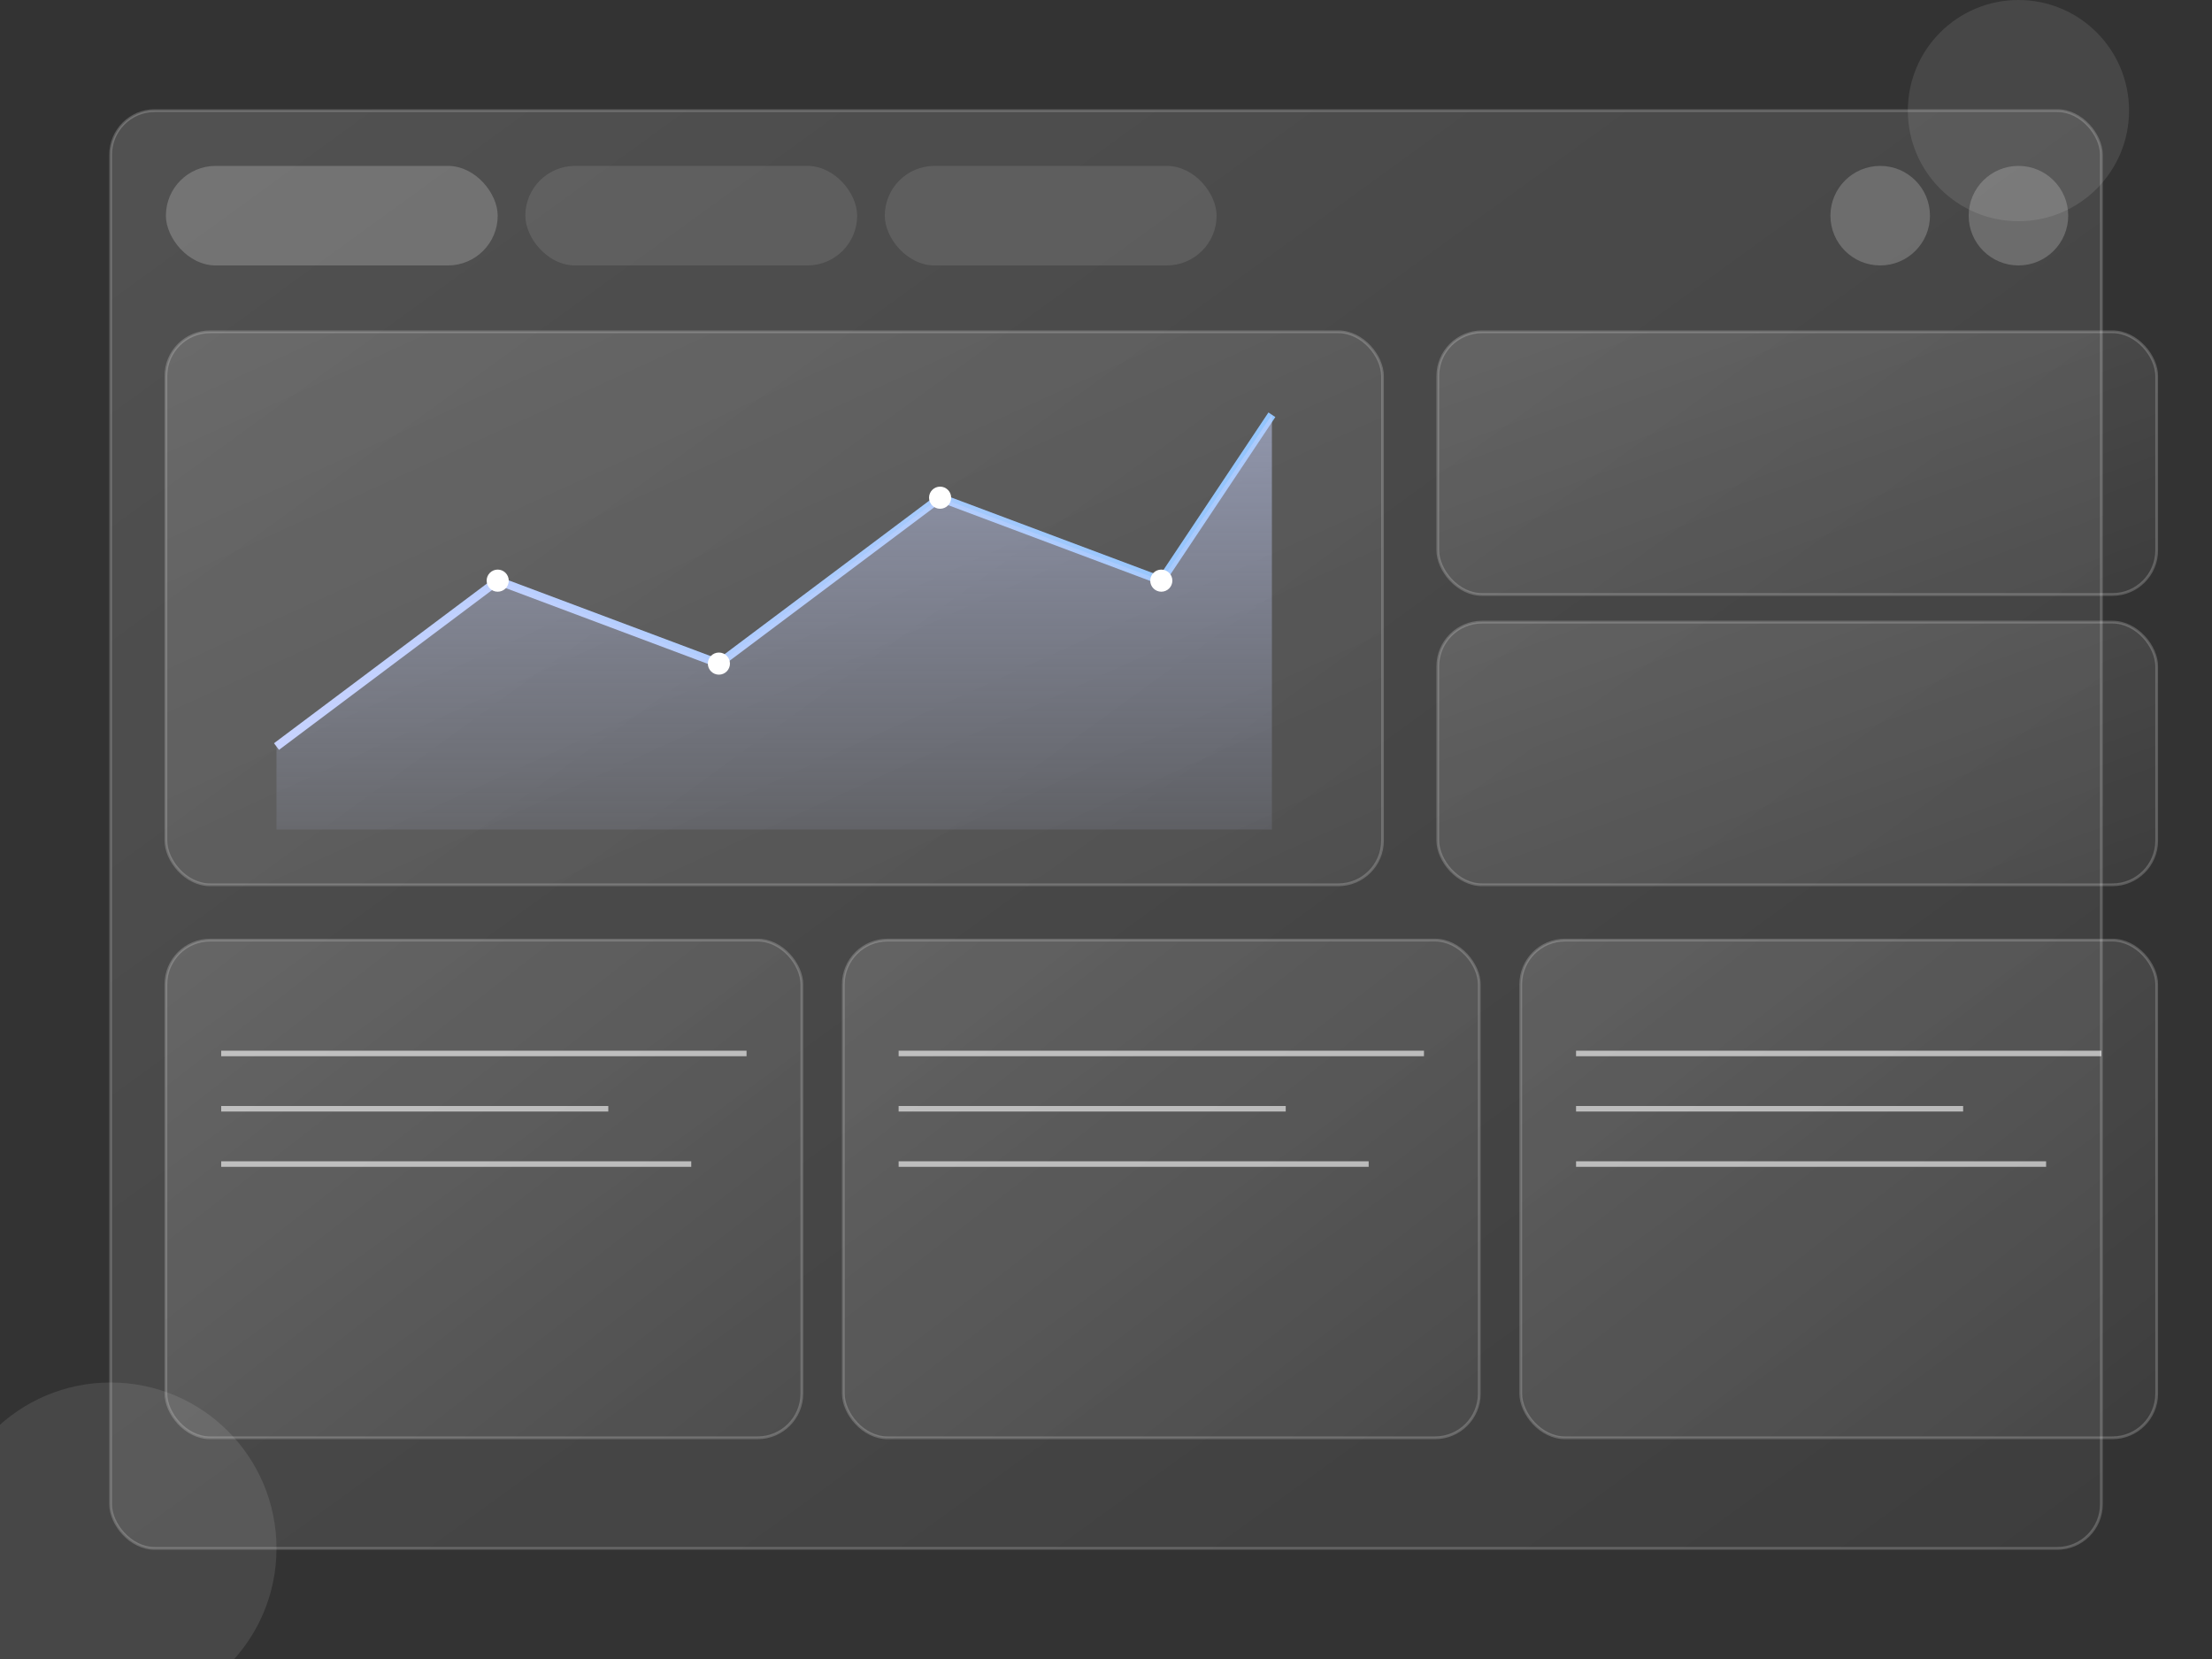 <svg viewBox="0 0 800 600" xmlns="http://www.w3.org/2000/svg">
    <rect x="0" y="0" width="800" height="600" fill="#333333" stroke="none"/>
    <defs>
        <!-- Card and Element Gradients -->
        <linearGradient id="card-gradient" x1="0%" y1="0%" x2="100%" y2="100%">
            <stop offset="0%" style="stop-color:#ffffff;stop-opacity:0.15" />
            <stop offset="100%" style="stop-color:#ffffff;stop-opacity:0.05" />
        </linearGradient>
        <linearGradient id="accent-gradient" x1="0%" y1="0%" x2="100%" y2="0%">
            <stop offset="0%" style="stop-color:#c7d2fe" />
            <stop offset="100%" style="stop-color:#93c5fd" />
        </linearGradient>
        <linearGradient id="chart-gradient" x1="0%" y1="0%" x2="0%" y2="100%">
            <stop offset="0%" style="stop-color:#c7d2fe;stop-opacity:0.5" />
            <stop offset="100%" style="stop-color:#c7d2fe;stop-opacity:0.1" />
        </linearGradient>
    </defs>

    <!-- Main Dashboard Container -->
    <rect x="40" y="40" width="720" height="520" rx="16" 
          fill="url(#card-gradient)" 
          stroke="#ffffff" stroke-opacity="0.2" />

    <!-- Top Bar with Actions -->
    <g transform="translate(60,60)">
        <!-- Navigation Pills -->
        <rect width="120" height="36" rx="18" 
              fill="#ffffff" fill-opacity="0.2" />
        <rect x="130" width="120" height="36" rx="18" 
              fill="#ffffff" fill-opacity="0.1" />
        <rect x="260" width="120" height="36" rx="18" 
              fill="#ffffff" fill-opacity="0.1" />
        
        <!-- Action Buttons -->
        <circle cx="620" cy="18" r="18" 
                fill="#ffffff" fill-opacity="0.2" />
        <circle cx="670" cy="18" r="18" 
                fill="#ffffff" fill-opacity="0.2" />
    </g>

    <!-- Main Content Area -->
    <g transform="translate(60,120)">
        <!-- Large Stats Card -->
        <g>
            <rect width="440" height="200" rx="16" 
                  fill="url(#card-gradient)" 
                  stroke="#ffffff" stroke-opacity="0.2" />
            
            <!-- Chart -->
            <path d="M 40 150 L 120 90 L 200 120 L 280 60 L 360 90 L 400 30" 
                  stroke="url(#accent-gradient)" 
                  stroke-width="3" 
                  fill="none" />
            <path d="M 40 150 L 120 90 L 200 120 L 280 60 L 360 90 L 400 30 L 400 180 L 40 180 Z" 
                  fill="url(#chart-gradient)" />
            
            <!-- Data Points -->
            <circle cx="120" cy="90" r="4" fill="#ffffff" />
            <circle cx="200" cy="120" r="4" fill="#ffffff" />
            <circle cx="280" cy="60" r="4" fill="#ffffff" />
            <circle cx="360" cy="90" r="4" fill="#ffffff" />
        </g>

        <!-- Side Stats -->
        <g transform="translate(460,0)">
            <!-- Top Card -->
            <rect width="260" height="95" rx="16" 
                  fill="url(#card-gradient)" 
                  stroke="#ffffff" stroke-opacity="0.2" />
            <!-- Bottom Card -->
            <rect y="105" width="260" height="95" rx="16" 
                  fill="url(#card-gradient)" 
                  stroke="#ffffff" stroke-opacity="0.2" />
        </g>
    </g>

    <!-- Bottom Section -->
    <g transform="translate(60,340)">
        <!-- Activity Cards -->
        <rect width="230" height="180" rx="16" 
              fill="url(#card-gradient)" 
              stroke="#ffffff" stroke-opacity="0.2" />
        <rect x="245" width="230" height="180" rx="16" 
              fill="url(#card-gradient)" 
              stroke="#ffffff" stroke-opacity="0.2" />
        <rect x="490" width="230" height="180" rx="16" 
              fill="url(#card-gradient)" 
              stroke="#ffffff" stroke-opacity="0.2" />
        
        <!-- Card Content Indicators -->
        <g fill="#ffffff" fill-opacity="0.6">
            <!-- Card 1 Content -->
            <rect x="20" y="40" width="190" height="2" />
            <rect x="20" y="60" width="140" height="2" />
            <rect x="20" y="80" width="170" height="2" />
            
            <!-- Card 2 Content -->
            <rect x="265" y="40" width="190" height="2" />
            <rect x="265" y="60" width="140" height="2" />
            <rect x="265" y="80" width="170" height="2" />
            
            <!-- Card 3 Content -->
            <rect x="510" y="40" width="190" height="2" />
            <rect x="510" y="60" width="140" height="2" />
            <rect x="510" y="80" width="170" height="2" />
        </g>
    </g>

    <!-- Decorative Elements -->
    <g fill="#ffffff" fill-opacity="0.1">
        <circle cx="730" cy="40" r="40" />
        <circle cx="40" cy="560" r="60" />
    </g>
</svg>